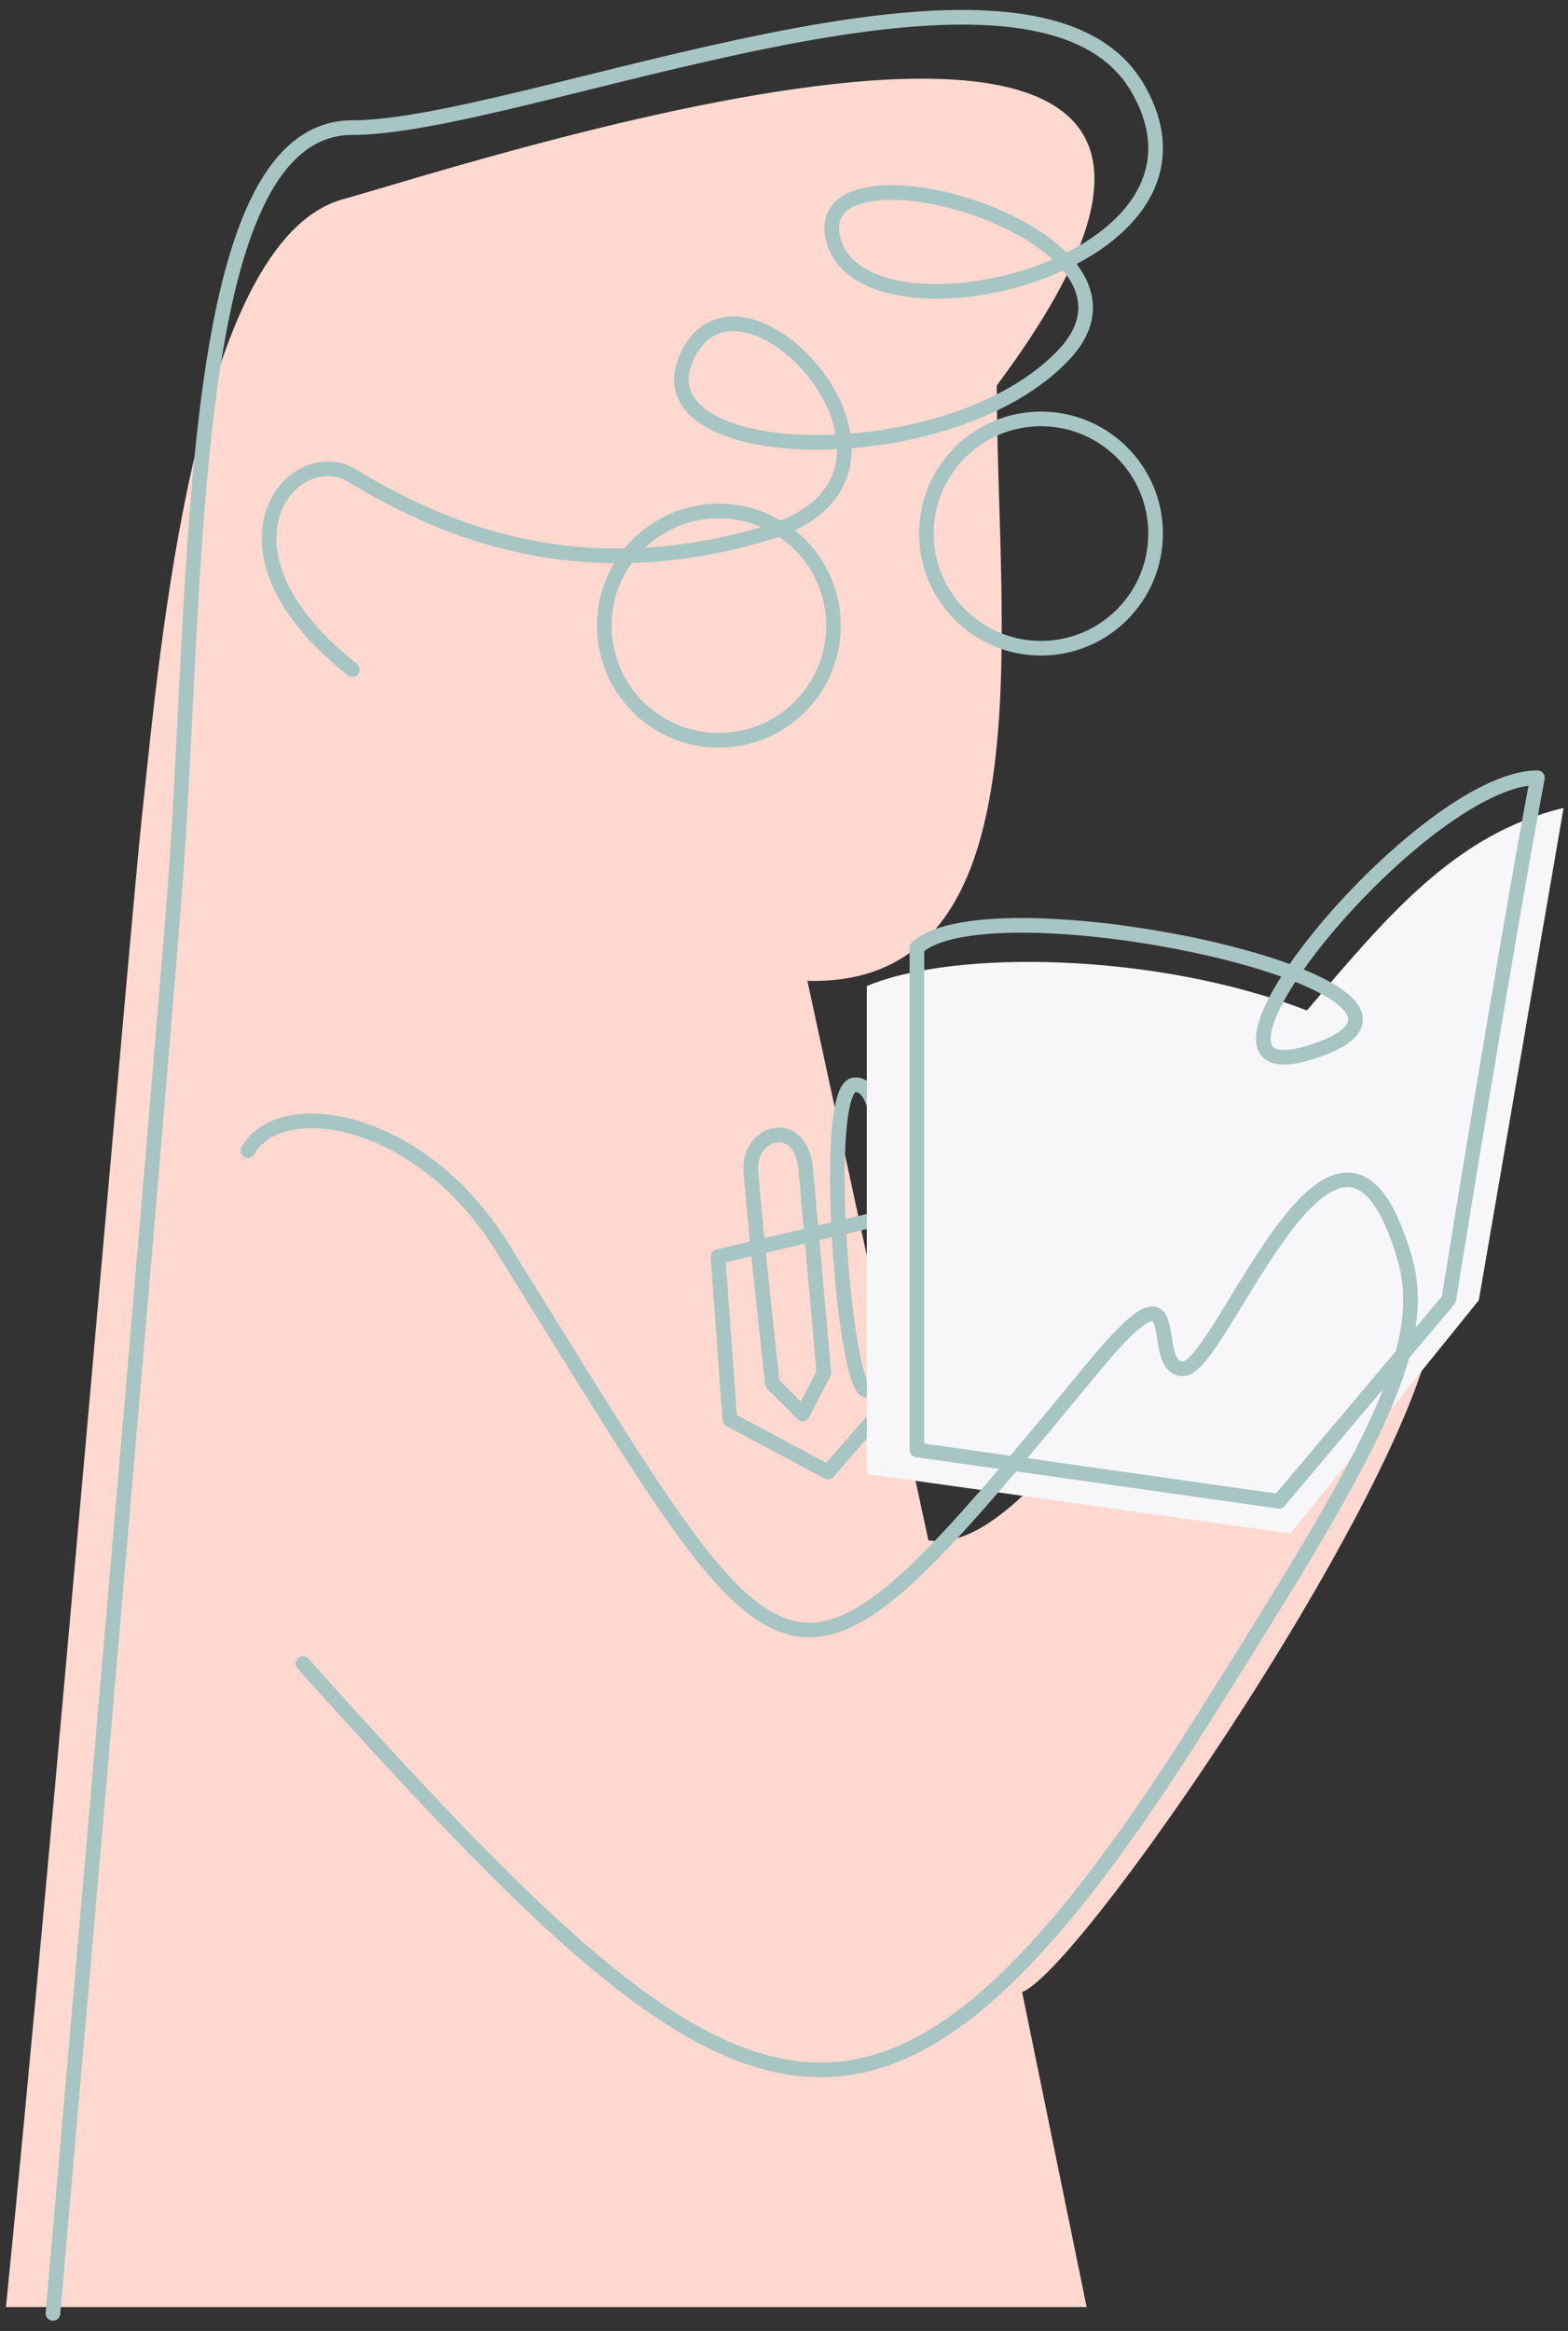 <svg width="107" height="159" viewBox="0 0 107 159" fill="none" xmlns="http://www.w3.org/2000/svg">
<rect x="0" y="0" width="107" height="159" fill="#333333" stroke="none"/>
<path d="M55.096 66.907C71.653 67.311 68.019 42.851 68.019 26.294C94.672 -9.417 33.463 10.775 23.367 13.602C13.271 16.429 10.874 44.636 9.694 55.6C8.865 63.309 3.502 126.675 0.406 157.366H74.152L69.749 135.883C74.152 134.17 99.86 96.198 97.878 87.802C94.269 72.519 81.296 96.198 81.296 96.198C81.296 96.198 82.662 89.739 80.628 89.739C78.594 89.739 69.749 106.244 63.353 105.065L55.096 66.907Z" fill="#FFD9D0"/>
<path d="M48.998 85.716L60.185 83.078L61.355 94.842L56.496 100.411L49.801 96.828L48.998 85.716Z" stroke="#A7C5C3" stroke-linecap="round" stroke-linejoin="round"/>
<path d="M58.292 74.002C60.593 73.76 60.229 81.509 60.229 85.385C60.229 87.322 60.229 94.83 59.139 94.83C57.589 94.83 55.991 74.244 58.292 74.002Z" stroke="#A7C5C3" stroke-linecap="round" stroke-linejoin="round"/>
<path d="M56.222 93.657L54.992 79.849C54.702 76.09 51.042 77.168 51.237 79.849C51.518 83.705 52.71 94.384 52.71 94.384L54.769 96.443L56.222 93.657Z" stroke="#A7C5C3" stroke-linecap="round" stroke-linejoin="round"/>
<path d="M100.914 88.693L106.698 55.109C99.307 56.877 94.647 62.501 89.183 68.928C78.899 64.943 65.04 64.761 59.15 67.264V100.541L88.058 104.601L100.914 88.693Z" fill="#F7F7F9"/>
<path d="M62.571 64.65C62.571 73.142 62.571 98.901 62.571 98.901L87.278 102.407L98.862 88.653C98.862 88.653 102.729 64.65 104.914 53.053C96.817 53.053 78.21 75.895 90.035 71.577C101.86 67.258 67.601 59.925 62.571 64.65Z" stroke="#A7C5C3" stroke-linecap="round" stroke-linejoin="round"/>
<path d="M3.613 157.8C5.822 132.583 10.571 77.951 11.896 61.164C13.553 40.181 12.449 8.705 24.045 8.705C35.641 8.705 70.416 -6.205 77.595 5.944C84.773 18.093 59.103 24.167 56.894 16.436C54.685 8.705 80.356 15.884 72.625 24.167C64.894 32.45 43.089 31.898 46.954 24.167C50.82 16.436 65.177 32.45 52.476 36.315C39.776 40.181 30.389 36.315 24.045 32.45C20.044 30.012 13.553 37.392 24.045 45.675" stroke="#A7C5C3" stroke-linecap="round" stroke-linejoin="round"/>
<circle cx="71.037" cy="36.396" r="7.821" stroke="#A7C5C3" stroke-linecap="round" stroke-linejoin="round"/>
<circle cx="49.056" cy="42.678" r="7.821" stroke="#A7C5C3" stroke-linecap="round" stroke-linejoin="round"/>
<path d="M20.664 113.468C50.08 146.225 59.612 152.979 82.101 117.26C93.191 99.647 97.704 92.14 95.845 85.784C91.344 70.4 83.401 93.368 80.746 93.368C78.092 93.368 81.477 84.922 74.517 93.368C53.288 119.129 54.358 117.26 34.697 85.784C29.045 75.99 19.062 74.564 16.923 78.486" stroke="#A7C5C3" stroke-linecap="round" stroke-linejoin="round"/>
</svg>
